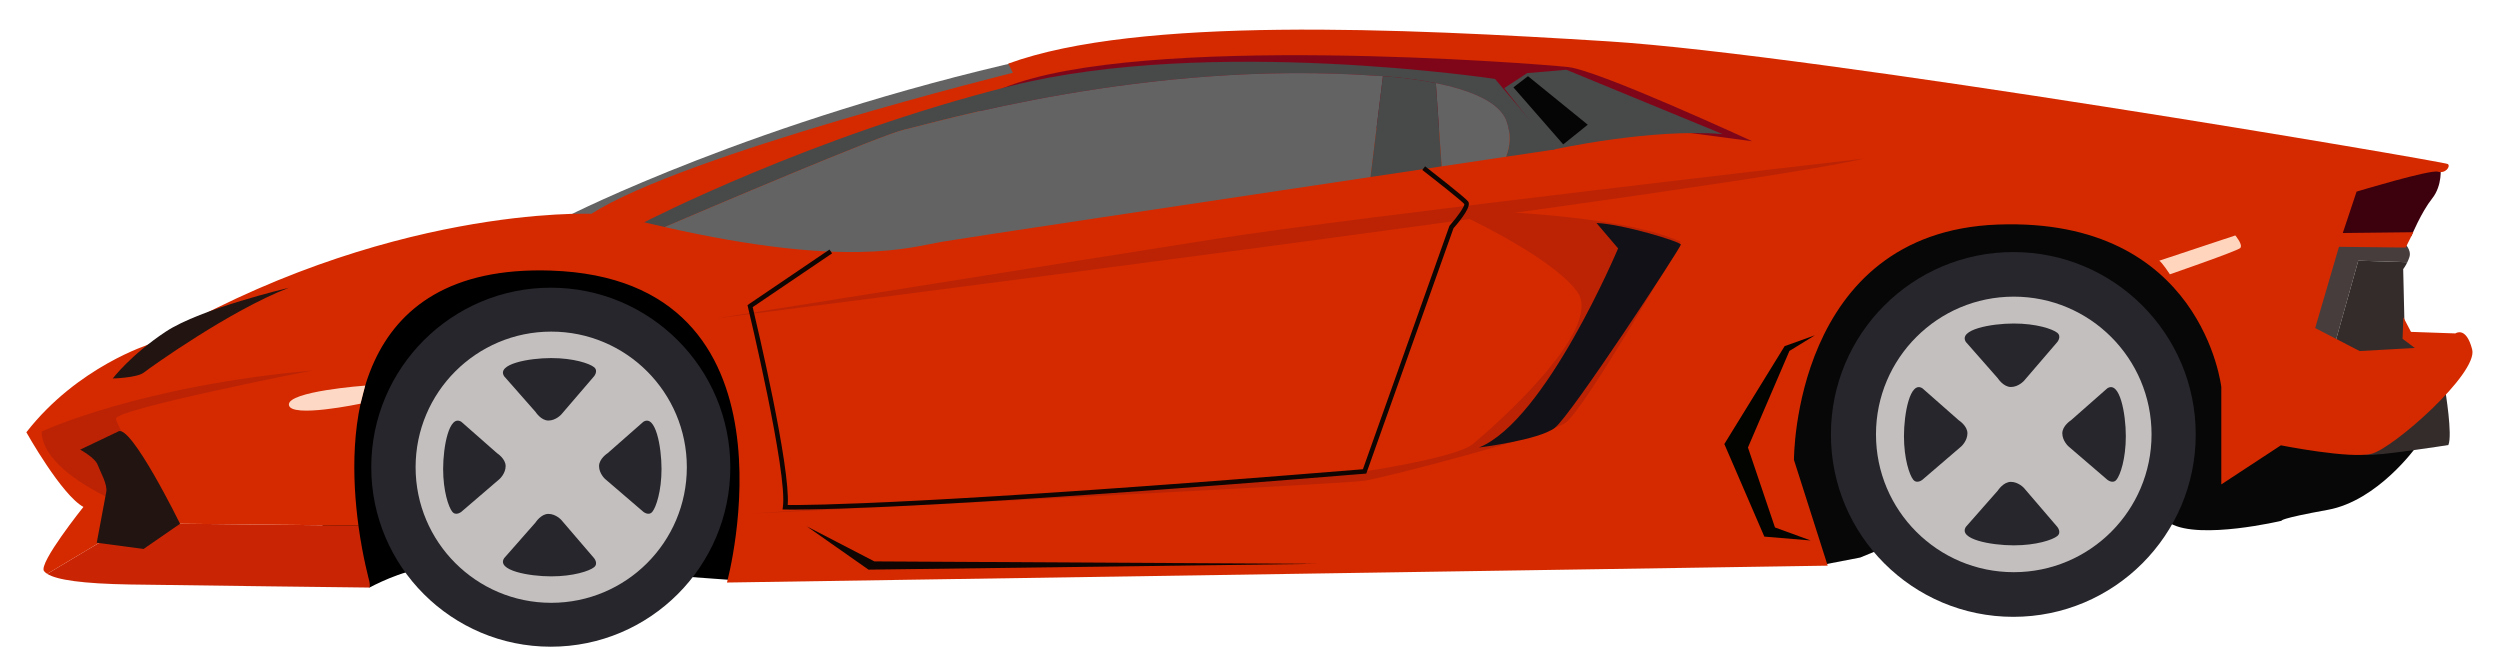 <svg width="79" height="21" viewBox="0 0 79 21" fill="none" xmlns="http://www.w3.org/2000/svg">
<path d="M10.589 17.848L11.674 18.567C11.674 18.567 12.775 17.977 13.379 18C13.982 18.023 21.546 18.213 21.546 18.213L23.078 18.325L25.496 15.234L25.342 10.063L19.183 7.846L13.655 8.273L11.042 10.526L9.358 14.003L10.589 17.848Z" fill="black"/>
<path d="M76.403 13.866L76.344 14.132C76.344 14.132 75.133 15.826 73.557 16.111C71.981 16.397 72.099 16.456 72.099 16.456C72.099 16.456 69.529 17.067 68.593 16.545C67.657 16.023 59.837 17.185 59.837 17.185L58.783 17.618L57.66 17.835C57.66 17.835 55.454 15.747 55.454 15.718C55.454 15.688 55.376 13.659 55.376 13.659L57.473 7.927L61.856 5.347L64.033 5.012C64.033 5.012 70.582 7.238 70.582 7.287C70.582 7.336 71.39 9.356 71.39 9.356L73.242 12.093L74.768 12.852L76.403 13.866Z" fill="#070707"/>
<path d="M77.27 12.339C77.27 12.339 77.506 13.748 77.368 14.063C77.368 14.063 75.033 14.432 74.728 14.37C74.423 14.309 73.838 13.413 73.838 13.413L77.27 12.339Z" fill="#332C2B"/>
<path d="M76.072 8.286C76.096 8.236 76.12 8.179 76.139 8.118C76.208 7.894 75.983 7.687 75.983 7.687L73.411 7.499C73.411 7.499 71.56 10.012 71.526 10.073C71.491 10.133 72.555 11.493 72.555 11.493H73.606L74.522 8.238L76.072 8.286Z" fill="#473D3C"/>
<path d="M76.535 10.95L75.984 10.355L75.941 8.505C75.941 8.505 76.008 8.418 76.072 8.286L74.521 8.238L73.605 11.493H75.649L76.535 10.95Z" fill="#332C2B"/>
<path d="M77.121 5.293C77.121 5.293 77.19 5.853 76.854 6.275C76.518 6.696 76.198 7.462 76.198 7.462L73.858 7.54L73.755 6.214L75.055 5.173L77.121 5.293Z" fill="#3D000D"/>
<path d="M19.2 6.733L18.549 6.876L17.987 6.805C17.987 6.805 23.909 3.799 32.522 1.87L32.697 3.468L19.871 7.642L19.2 6.733Z" fill="#636363"/>
<path d="M3.303 17.051L1.491 18.134C1.795 18.325 2.606 18.445 4.109 18.47C5.829 18.498 11.673 18.567 11.673 18.567C11.673 18.567 11.703 18.538 11.674 18.382C11.667 18.341 11.466 17.631 11.326 16.609L5.689 16.55L3.303 17.051Z" fill="#C92505"/>
<path d="M78.121 11.044C77.928 10.293 77.591 10.536 77.591 10.536L76.187 10.487L75.946 10.027L75.921 10.705L76.309 10.996L74.565 11.093L73.16 10.366L73.911 7.799L76.019 7.823L76.261 7.338L74.032 7.363L74.468 6.055C74.468 6.055 76.794 5.352 77.036 5.425C77.278 5.498 77.448 5.255 77.351 5.183C77.254 5.11 57.392 1.719 50.827 1.307C44.263 0.896 35.979 0.508 31.861 2.01L32.007 2.3C32.007 2.3 21.625 4.878 18.685 6.757C18.685 6.757 12.169 6.466 4.733 10.875C4.733 10.875 2.456 11.577 0.833 13.66C0.833 13.66 1.943 15.642 2.636 16.019C2.636 16.019 1.206 17.805 1.391 18.046C1.414 18.077 1.448 18.106 1.492 18.134L3.304 17.051L5.69 16.55L11.327 16.609C10.934 13.72 11.035 8.343 17.401 8.55C25.588 8.816 22.972 18.408 22.972 18.408L57.755 17.875L56.689 14.532C56.689 14.532 56.659 7.338 63.126 7.096C69.594 6.854 70.193 12.231 70.193 12.231V15.307L72.076 14.072C72.076 14.072 74.266 14.508 74.944 14.338C75.622 14.169 78.315 11.795 78.121 11.044Z" fill="#D52A00"/>
<path d="M1.314 13.637C1.314 13.637 4.36 12.204 9.869 11.707C9.869 11.707 3.676 12.925 3.666 13.225C3.657 13.525 5.69 16.617 5.69 16.617C5.69 16.617 1.361 15.38 1.314 13.637Z" fill="#BC2304"/>
<path d="M53.426 4.205L55.369 4.463C55.369 4.463 50.536 2.228 49.555 2.119C48.574 2.01 36.057 1.026 31.733 2.769C27.409 4.513 40.799 4 40.799 4L53.426 4.205Z" fill="#7F0619"/>
<path d="M47.242 2.494C47.242 2.494 38.256 1.138 31.958 2.712C25.66 4.287 20.355 7.024 20.355 7.024C20.577 7.077 20.793 7.127 21.005 7.175C22.182 6.671 27.875 4.245 28.591 4.093C29.39 3.923 36.221 1.865 43.536 2.397C43.536 2.397 47.145 2.543 47.605 3.827C47.758 4.253 47.715 4.634 47.591 4.953C48.551 4.809 49.131 4.723 49.131 4.723L47.242 2.494Z" fill="#484949"/>
<path d="M47.606 3.826C47.374 3.178 46.341 2.821 45.373 2.625L45.555 5.257C46.337 5.14 47.029 5.036 47.591 4.952C47.716 4.633 47.759 4.253 47.606 3.826Z" fill="#636363"/>
<path d="M43.537 2.398C36.222 1.865 29.391 3.924 28.591 4.093C27.875 4.245 22.182 6.672 21.005 7.175C26.775 8.477 28.749 7.817 29.754 7.642C30.407 7.528 37.844 6.412 43.31 5.593L43.7 2.407C43.596 2.4 43.537 2.398 43.537 2.398Z" fill="#636363"/>
<path d="M43.7 2.407L43.31 5.593C44.109 5.473 44.867 5.36 45.554 5.257L45.373 2.626C44.669 2.483 43.999 2.426 43.7 2.407Z" fill="#484949"/>
<path d="M54.436 4.238L49.495 2.204L48.259 2.31L47.533 2.785L49.063 4.733C49.063 4.733 52.159 4.044 54.436 4.238Z" fill="#484949"/>
<path d="M48.284 2.407L50.173 3.941L49.398 4.563L47.824 2.761L48.284 2.407Z" fill="#050505"/>
<path d="M9.128 9.093C9.128 9.093 6.345 9.749 5.24 10.479C4.134 11.21 3.562 11.96 3.562 11.96C3.562 11.96 4.331 11.941 4.546 11.772C4.762 11.604 7.263 9.814 9.128 9.093Z" fill="#221411"/>
<path d="M3.732 13.637L2.532 14.209C2.532 14.209 3.001 14.461 3.085 14.686C3.169 14.911 3.404 15.305 3.357 15.548C3.31 15.792 3.057 17.15 3.057 17.15L4.537 17.347L5.69 16.551C5.69 16.551 4.125 13.365 3.732 13.637Z" fill="#221411"/>
<path d="M11.54 12.185C11.54 12.185 9.082 12.363 9.129 12.794C9.175 13.225 11.393 12.756 11.393 12.756L11.54 12.185Z" fill="#FDD8C5"/>
<path d="M58.897 5.012C58.897 5.012 42.745 6.867 38.467 7.54C34.188 8.213 22.623 10.063 22.623 10.063C22.623 10.063 55.119 5.935 58.897 5.012Z" fill="#BC2304"/>
<path d="M45.83 6.633C45.83 6.633 51.033 6.685 53.115 7.642C53.115 7.642 50.07 12.953 49.472 13.358C48.875 13.764 43.843 15.075 43.121 15.191C42.399 15.306 23.703 16.231 23.703 16.231L42.707 14.959C42.707 14.959 45.976 14.497 46.539 14.034C47.102 13.572 50.725 10.411 49.838 9.216C48.952 8.021 45.83 6.633 45.83 6.633Z" fill="#BC2304"/>
<path d="M50.448 7.046L51.132 7.849C51.132 7.849 48.842 13.299 46.735 14.141C46.735 14.141 48.618 13.911 49.132 13.52C49.645 13.128 53.115 7.82 53.115 7.73C53.115 7.641 51.303 7.085 50.448 7.046Z" fill="#121117"/>
<path d="M25.049 16.104C24.884 16.104 24.813 16.102 24.809 16.101L24.728 16.098L24.739 16.018C24.892 14.948 23.645 9.742 23.632 9.69L23.621 9.641L26.212 7.885L26.294 8.006L23.785 9.705C23.918 10.259 24.982 14.764 24.892 15.958C25.457 15.965 29.293 15.956 43.068 14.828L45.802 7.138L45.811 7.127C46.069 6.835 46.278 6.528 46.274 6.449C46.188 6.348 45.418 5.738 44.944 5.371L45.033 5.256C45.162 5.356 46.297 6.237 46.394 6.367C46.5 6.508 46.202 6.902 45.93 7.213L43.174 14.965L43.127 14.969C30.239 16.025 26.021 16.104 25.049 16.104Z" fill="#0F0503"/>
<path d="M25.496 16.634L27.445 18.001L41.602 17.817L27.63 17.74L25.496 16.634Z" fill="#0F0503"/>
<path d="M23.078 14.764C23.078 17.897 20.538 20.436 17.405 20.436C14.272 20.436 11.732 17.897 11.732 14.764C11.732 11.631 14.272 9.091 17.405 9.091C20.538 9.091 23.078 11.631 23.078 14.764Z" fill="#27262C"/>
<path d="M13.133 14.764C13.133 17.131 15.052 19.049 17.419 19.049C19.785 19.049 21.704 17.131 21.704 14.764C21.704 12.398 19.785 10.479 17.419 10.479C15.052 10.479 13.133 12.398 13.133 14.764Z" fill="#C3BFBE"/>
<path d="M15.932 11.891L16.924 13.018C16.924 13.018 17.095 13.289 17.329 13.289C17.564 13.289 17.735 13.099 17.735 13.099L18.772 11.891C18.772 11.891 18.916 11.72 18.772 11.603C18.628 11.486 18.122 11.315 17.419 11.315C16.716 11.314 15.679 11.504 15.932 11.891Z" fill="#27262C"/>
<path d="M15.932 17.637L16.923 16.51C16.923 16.51 17.095 16.239 17.329 16.239C17.564 16.239 17.735 16.428 17.735 16.428L18.772 17.637C18.772 17.637 18.916 17.808 18.772 17.925C18.628 18.042 18.122 18.213 17.419 18.213C16.716 18.214 15.679 18.024 15.932 17.637Z" fill="#27262C"/>
<path d="M20.327 13.331L19.2 14.322C19.2 14.322 18.93 14.494 18.93 14.728C18.93 14.963 19.119 15.134 19.119 15.134L20.327 16.171C20.327 16.171 20.499 16.315 20.615 16.171C20.733 16.026 20.904 15.52 20.904 14.818C20.904 14.115 20.715 13.078 20.327 13.331Z" fill="#27262C"/>
<path d="M14.581 13.331L15.708 14.322C15.708 14.322 15.978 14.494 15.978 14.728C15.978 14.963 15.789 15.134 15.789 15.134L14.581 16.171C14.581 16.171 14.409 16.315 14.292 16.171C14.175 16.026 14.003 15.52 14.003 14.818C14.003 14.115 14.193 13.078 14.581 13.331Z" fill="#27262C"/>
<path d="M69.385 13.729C69.385 16.912 66.804 19.492 63.621 19.492C60.438 19.492 57.857 16.912 57.857 13.729C57.857 10.545 60.437 7.965 63.621 7.965C66.804 7.965 69.385 10.545 69.385 13.729Z" fill="#27262C"/>
<path d="M59.281 13.727C59.281 16.132 61.231 18.081 63.636 18.081C66.04 18.081 67.989 16.132 67.989 13.727C67.989 11.323 66.04 9.374 63.636 9.374C61.231 9.374 59.281 11.323 59.281 13.727Z" fill="#C3BFBE"/>
<path d="M62.124 10.809L63.131 11.954C63.131 11.954 63.306 12.229 63.544 12.229C63.782 12.229 63.956 12.036 63.956 12.036L65.01 10.809C65.01 10.809 65.156 10.635 65.01 10.516C64.863 10.397 64.349 10.223 63.635 10.223C62.921 10.223 61.867 10.415 62.124 10.809Z" fill="#27262C"/>
<path d="M62.123 16.647L63.131 15.502C63.131 15.502 63.305 15.227 63.543 15.227C63.781 15.227 63.956 15.419 63.956 15.419L65.009 16.647C65.009 16.647 65.156 16.821 65.009 16.94C64.862 17.059 64.348 17.233 63.635 17.233C62.92 17.233 61.867 17.041 62.123 16.647Z" fill="#27262C"/>
<path d="M66.589 12.272L65.444 13.28C65.444 13.28 65.169 13.454 65.169 13.692C65.169 13.93 65.362 14.104 65.362 14.104L66.589 15.158C66.589 15.158 66.764 15.305 66.882 15.158C67.002 15.011 67.176 14.497 67.176 13.783C67.176 13.069 66.983 12.016 66.589 12.272Z" fill="#27262C"/>
<path d="M60.751 12.272L61.896 13.28C61.896 13.28 62.171 13.454 62.171 13.692C62.171 13.93 61.979 14.104 61.979 14.104L60.751 15.158C60.751 15.158 60.577 15.305 60.458 15.158C60.339 15.011 60.165 14.497 60.165 13.783C60.165 13.069 60.357 12.016 60.751 12.272Z" fill="#27262C"/>
<path d="M57.353 10.594L56.394 10.938L54.489 14.031L55.753 16.957L57.216 17.079L56.089 16.667L55.235 14.141L56.546 11.09L57.353 10.594Z" fill="#030400"/>
<path d="M68.233 8.238L70.636 7.44C70.636 7.44 70.892 7.742 70.79 7.839C70.687 7.936 68.569 8.668 68.569 8.668C68.569 8.668 68.325 8.295 68.233 8.238Z" fill="#FFD5BE"/>
</svg>
